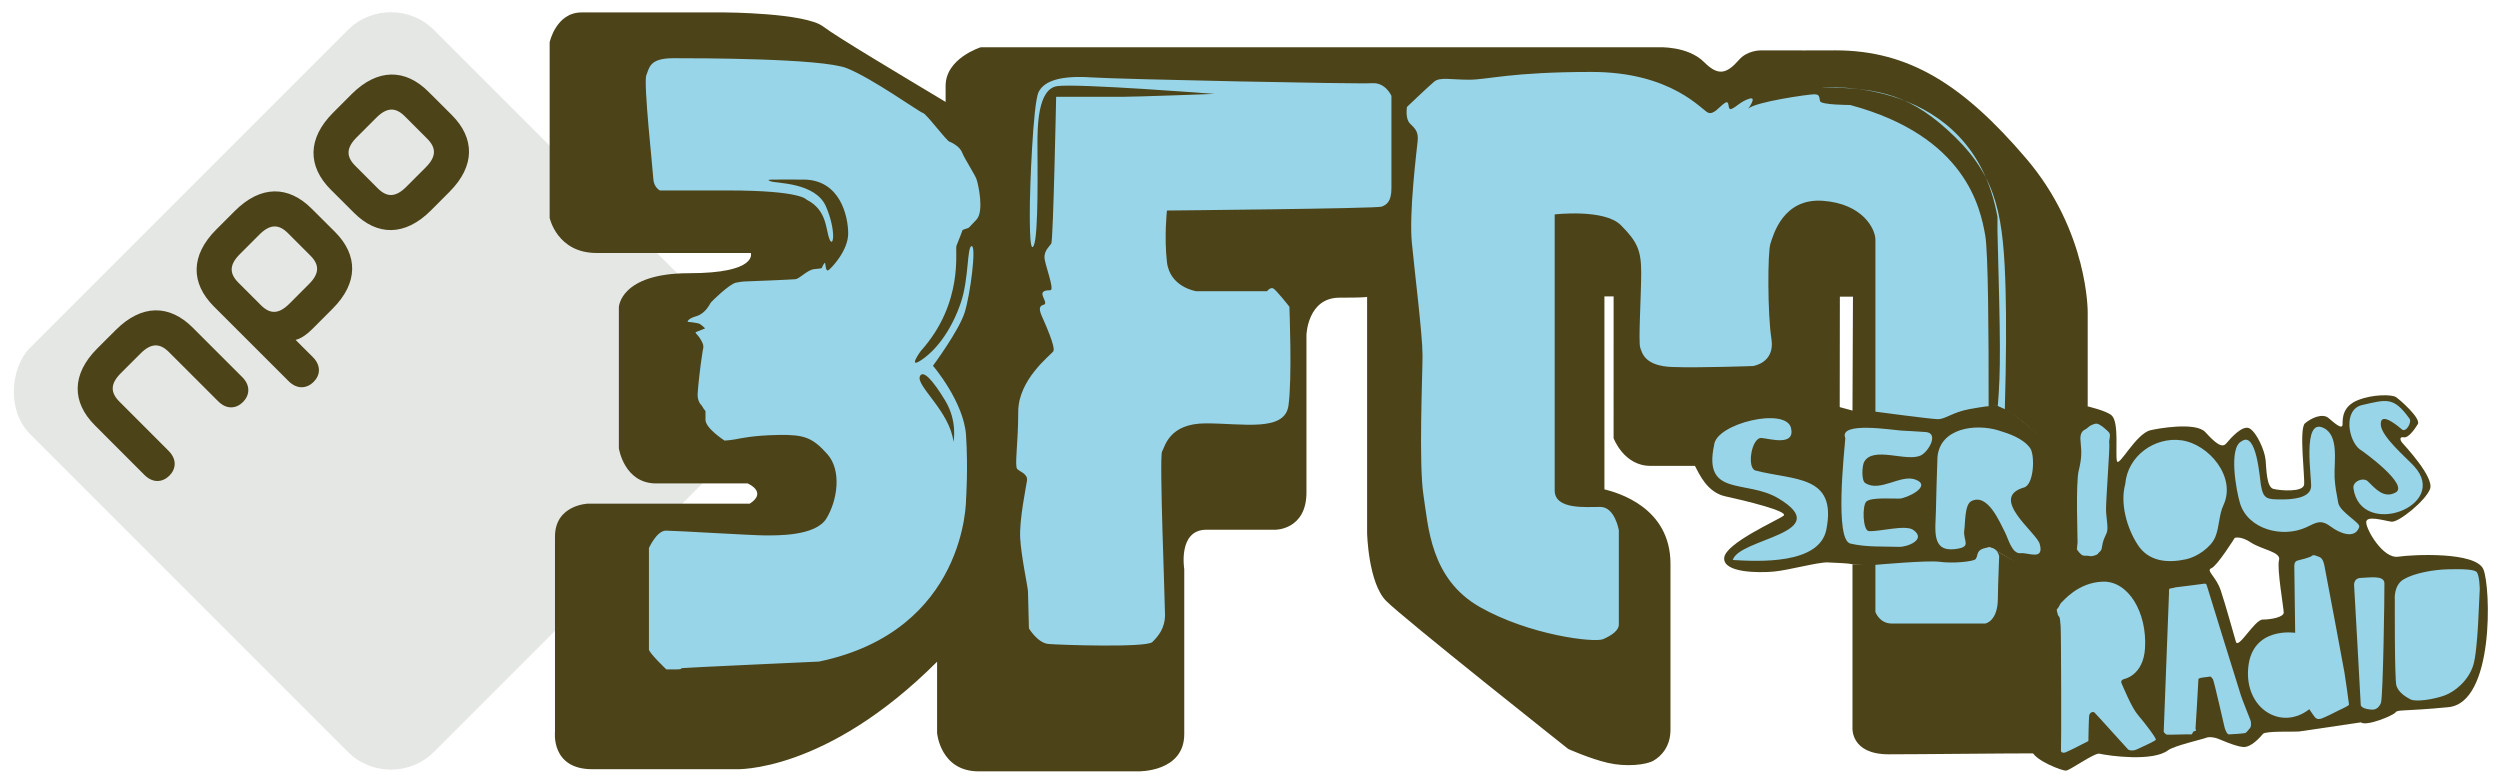 <?xml version="1.0" encoding="UTF-8" standalone="no"?>
<!-- Created with Inkscape (http://www.inkscape.org/) -->
<svg xmlns:dc="http://purl.org/dc/elements/1.1/" xmlns:cc="http://creativecommons.org/ns#" xmlns:rdf="http://www.w3.org/1999/02/22-rdf-syntax-ns#" xmlns:svg="http://www.w3.org/2000/svg" xmlns="http://www.w3.org/2000/svg" xmlns:xlink="http://www.w3.org/1999/xlink" xmlns:sodipodi="http://sodipodi.sourceforge.net/DTD/sodipodi-0.dtd" xmlns:inkscape="http://www.inkscape.org/namespaces/inkscape" width="1028.968" height="322.478" id="svg2" version="1.1" inkscape:version="0.48.2 r9819" sodipodi:docname="NPO_Radio_1_logo_2014.svg">
  <defs id="defs4">
    <clipPath id="clipPath18">
      <path d="m 0,0 1870.88,0 0,1247 L 0,1247 0,0 z" inkscape:connector-curvature="0" id="path20"/>
    </clipPath>
    <defs id="defs3221">
      <polyline id="SVGID_1_" points="0,0 226.484,0 226.66,226.719 0.18,226.719"/>
    </defs>
    <clipPath id="SVGID_2_">
      <use height="1" width="1" y="0" x="0" style="overflow:visible" xlink:href="#SVGID_1_" overflow="visible" id="use3225"/>
    </clipPath>
  </defs>
  <sodipodi:namedview id="base" pagecolor="#ffffff" bordercolor="#666666" borderopacity="1.0" inkscape:pageopacity="0.0" inkscape:pageshadow="2" inkscape:zoom="0.82394415" inkscape:cx="435.48064" inkscape:cy="144.72344" inkscape:document-units="px" inkscape:current-layer="layer1" showgrid="false" fit-margin-top="5" fit-margin-left="5" fit-margin-right="5" fit-margin-bottom="5" inkscape:window-width="1366" inkscape:window-height="706" inkscape:window-x="-8" inkscape:window-y="-8" inkscape:window-maximized="1"/>
  <g inkscape:label="Ebene 1" inkscape:groupmode="layer" id="layer1" transform="translate(-151.228,-189.328)">
    <g id="layer1-9" transform="matrix(0.547,0,0,0.547,153.187,187)" style="fill:#e5e7e4;fill-opacity:1">
      <rect style="fill:#e5e7e4;fill-opacity:1;fill-rule:nonzero;stroke:none" id="rect3273" transform="matrix(0.707,0.707,-0.707,0.707,0,0)" y="-209.436" x="201.535" ry="45.946" height="429.961" width="429.961"/>
    </g>
    <path d="m 326.5,258.164 -8.072,8.078 c -4.312,4.306 -7.9,4.425 -11.74,0.583 l -9.223,-9.244 c -3.848,-3.819 -3.722,-7.431 0.568,-11.719 l 8.075,-8.078 c 4.297,-4.306 7.897,-4.421 11.74,-0.588 l 9.232,9.245 c 3.827,3.818 3.701,7.439 -0.58,11.723 z m 10.688,-21.489 -9.601,-9.577 c -9.506,-9.531 -20.961,-9.699 -31.643,0.989 l -7.603,7.615 c -10.694,10.685 -10.517,22.116 -1.008,31.647 l 9.6,9.573 c 9.518,9.552 20.966,9.719 31.646,-0.965 l 7.605,-7.624 c 10.695,-10.683 10.521,-22.124 1.003,-31.658 m -48.091,48.091 -9.61,-9.569 c -9.518,-9.53 -20.955,-9.707 -31.636,0.988 l -7.613,7.615 c -10.689,10.677 -10.523,22.106 -1.002,31.648 l 30.792,30.771 c 3.557,3.54 7.558,3.021 10.291,0.292 2.731,-2.732 3.193,-6.665 -0.352,-10.226 l -7.087,-7.066 c 1.928,-0.406 4.302,-1.878 7.09,-4.659 l 8.124,-8.139 c 10.703,-10.68 10.518,-22.115 1.003,-31.655 z m -10.113,9.773 c 3.83,3.825 3.71,7.44 -0.59,11.721 l -8.069,8.079 c -4.314,4.302 -7.888,4.42 -11.73,0.577 l -9.239,-9.242 c -3.831,-3.821 -3.722,-7.432 0.573,-11.72 l 8.065,-8.077 c 4.32,-4.308 7.911,-4.411 11.754,-0.584 l 9.236,9.246 m -28.057,49.998 -20.39,-20.38 c -9.53,-9.528 -20.955,-9.707 -31.651,0.983 l -7.615,7.6 c -10.686,10.688 -10.52,22.132 -0.985,31.662 l 20.379,20.4 c 3.565,3.552 7.553,3.021 10.291,0.304 2.722,-2.746 3.195,-6.705 -0.369,-10.238 l -20.201,-20.225 c -3.829,-3.821 -3.716,-7.428 0.59,-11.725 l 8.076,-8.069 c 4.287,-4.305 7.903,-4.43 11.73,-0.586 l 20.209,20.201 c 3.537,3.56 7.494,3.083 10.228,0.358 2.738,-2.74 3.261,-6.731 -0.291,-10.287" style="fill:#4c4319;fill-opacity:1;fill-rule:nonzero;stroke:none" id="path3966" inkscape:connector-curvature="0" sodipodi:nodetypes="cccccccccccccccccccccccccccccccccccccccccccccccccccccc"/>
    <path style="fill:#4c4319" inkscape:connector-curvature="0" d="m 1158.966,480.396 c -18.899,1.798 -20.88,0.899 -21.781,2.155 -0.901,1.265 -12.056,5.885 -14.22,4.088 l -25.561,3.778 c -1.8,0.181 -13.683,-0.305 -14.763,0.958 -1.08,1.259 -4.86,5.759 -8.278,5.395 -3.42,-0.358 -8.821,-2.879 -10.261,-3.416 -1.442,-0.543 -3.599,-0.901 -4.858,-0.358 -1.261,0.541 -13.277,3.311 -15.599,5.094 -6.243,4.803 -24.001,2.406 -28.325,1.444 -1.962,-0.444 -12.059,6.782 -13.683,6.959 -1.619,0.183 -12.482,-4.081 -13.917,-7.678 -1.444,-3.601 -8.876,-71.034 -8.876,-71.034 l 1.236,-7.506 c -0.335,-0.202 -0.579,-0.362 -0.579,-0.362 0,0 -5.043,-2.877 -5.67,-3.328 -0.631,-0.45 -2.248,-1.532 -3.326,-1.892 -1.086,-0.358 -2.882,0.901 -3.966,1.444 -1.073,0.543 -1.261,2.162 -1.979,3.239 -0.72,1.082 -3.78,2.519 -8.817,2.341 -5.041,-0.179 -16.921,0.179 -19.263,0.541 -2.336,0.36 -21.238,-0.362 -22.858,-0.72 -1.619,-0.364 -6.117,-0.543 -10.082,-0.722 -3.959,-0.179 -16.199,3.237 -22.317,3.78 -6.123,0.543 -20.701,0.543 -20.343,-5.58 0.362,-6.123 22.322,-15.66 24.481,-17.464 2.162,-1.798 -16.378,-6.296 -23.938,-7.918 -7.561,-1.619 -10.798,-9.181 -12.604,-12.597 -1.798,-3.422 -1.259,-1.623 -2.336,-4.86 -1.08,-3.244 3.237,-14.763 5.399,-16.925 2.16,-2.16 14.763,-8.278 22.324,-8.638 7.558,-0.362 19.796,4.319 21.238,6.121 1.438,1.798 -0.358,15.119 -0.722,16.197 -0.358,1.082 -2.157,3.244 -5.755,3.244 -0.406,0 -0.819,0.021 -1.231,0.053 -3.22,0.248 -6.333,1.383 -6.333,1.383 l 12.961,-0.718 4.321,-0.72 -0.726,-10.804 2.164,-5.759 5.041,-3.601 8.638,2.343 c 0,0 8.282,0.091 9.27,0.091 0.991,0 24.485,2.696 25.111,2.875 0.634,0.183 2.341,-0.179 2.884,-0.358 0.541,-0.179 7.017,-3.058 14.035,-4.138 7.024,-1.082 8.375,-0.901 11.433,0.716 2.515,1.328 8.722,6.314 12.776,9.964 1.873,-2.227 7.819,-9.089 10.539,-9.691 3.237,-0.726 10.2,-1.32 10.2,-1.32 0,0 8.184,1.867 10.318,3.835 3.124,2.877 1.442,15.843 2.157,18.725 0.72,2.879 7.681,-11.038 13.686,-12.604 2.654,-0.684 18.718,-3.601 22.675,0.722 3.959,4.321 6.845,6.841 8.638,4.681 1.802,-2.157 6.843,-7.925 9.724,-6.119 2.877,1.8 6.117,8.998 6.474,12.962 0.364,3.959 0.364,11.158 3.244,11.88 2.881,0.716 12.24,1.442 12.6,-1.8 0.362,-3.241 -2.16,-23.039 0.362,-25.199 2.515,-2.162 7.196,-4.325 9.718,-2.162 2.515,2.162 5.759,5.039 5.759,2.515 0,-2.515 0,-7.375 6.302,-9.897 6.298,-2.517 14.039,-2.336 15.656,-1.259 1.623,1.08 10.446,8.819 9.002,11.156 -1.444,2.343 -3.959,5.765 -5.761,5.407 -1.797,-0.364 -1.621,1.076 -0.72,2.155 0.897,1.082 13.319,14.222 11.524,19.08 -1.8,4.86 -12.959,13.856 -15.839,13.498 -2.886,-0.362 -10.625,-2.877 -10.44,0.358 0.179,3.244 7.017,14.944 13.136,14.043 6.121,-0.897 32.039,-2.16 35.104,5.22 3.063,7.388 4.5,54.906 -14.401,56.708 m -87.954,-69.663 c 0,0 -7.203,11.524 -9.602,12.477 -2.408,0.972 1.922,3.366 3.839,9.124 1.917,5.759 5.275,17.761 6.241,21.116 0.956,3.366 7.678,-9.11 11.044,-9.11 3.355,0 8.634,-0.962 8.634,-2.881 0,-1.924 -2.884,-18.24 -1.918,-21.6 0.956,-3.368 -7.203,-4.321 -11.524,-7.199 -4.319,-2.884 -6.714,-1.928 -6.714,-1.928" id="path236"/>
    <path style="fill:#4c4319" inkscape:connector-curvature="0" d="m 875.642,210.084 c 14.919,0.044 24.443,-0.027 31.073,-0.027 30.24,0 52.526,14.18 78.382,44.41 25.841,30.229 25.401,63.519 25.401,63.519 v 38.649 c 0,0 -8.268,4.306 -9.695,5.736 -1.444,1.438 -1.183,6.173 -0.709,10.002 0.469,3.816 0.956,12.252 0,14.637 -0.956,2.389 -2.052,20.025 -0.722,22.559 9.484,18.106 -8.12,18.697 -8.12,18.697 l -1.431,0.949 c 0,0 -1.915,2.86 -2.873,6.209 -0.949,3.349 1.438,14.328 1.438,14.328 l 0.469,47.26 c 0.949,1.915 0,2.391 0,2.391 -14.06,0 -47.291,0.389 -60.278,0.389 -15.778,0 -14.894,-10.945 -14.894,-10.945 V 421.576 c 0,0 5.064,0.065 9.436,0.24 4.376,0.171 18.221,4.946 18.221,4.946 l 9.558,-0.962 21.372,-10.236 c 0,0 11.564,7.377 15.86,7.377 4.298,0 12.896,-3.814 5.736,-14.319 -7.159,-10.509 -4.711,-10.029 -1.838,-12.892 2.865,-2.871 7.264,-18.565 -0.846,-26.203 -8.123,-7.638 -12.128,-10.084 -14.515,-11.522 -2.387,-1.431 0,-1.909 -8.59,-1.431 -8.6,0.476 -19.095,5.075 -19.095,5.075 0,0 -15.515,-2.867 -19.339,-2.867 -3.812,0 -15.961,-0.234 -15.961,-0.234 l 0.2,-47.102 h -5.39 c 0,0 -0.063,29.19 -0.063,46.159 0,0 -0.732,1.425 -3.117,2.381 -2.395,0.958 -6.213,2.865 -5.256,5.729 0.958,2.867 2.296,7.941 0.916,13.757 -0.722,3.027 -5.247,1.604 -5.247,1.604 H 883.386 c 0,0 -3.835,-2.94 -1.924,-4.378 1.917,-1.431 5.235,-0.956 8.583,-1.911 3.342,-0.953 3.816,-4.774 3.816,-8.596 0,-6.123 0.505,-8.226 -5.729,-11.964 -2.381,-1.435 -11.951,-0.956 -15.294,0 -3.34,0.953 -12.437,3.351 -16.735,5.254 -4.298,1.911 -6.201,8.12 -7.641,11.465 -1.427,3.338 0.469,10.128 0.469,10.128 h -18.426 c -10.939,0 -15.138,-11.391 -15.138,-11.391 V 311.319 h -3.78 v 79.409 c 5.365,1.368 27.188,7.342 27.188,30.648 v 68.35 c 0,7.005 -3.947,10.945 -7.017,12.696 -3.058,1.758 -11.389,2.633 -18.832,0.878 -7.451,-1.753 -16.211,-5.694 -16.211,-5.694 0,0 -67.472,-53.446 -74.917,-60.895 -7.451,-7.449 -7.887,-28.038 -7.887,-28.038 v -97.152 c -0.379,0.124 -2.387,0.333 -11.385,0.333 -13.143,0 -13.578,15.334 -13.578,15.334 v 64.839 c 0,15.332 -12.7,15.332 -12.7,15.332 h -28.474 c -11.833,0 -9.124,16.211 -9.124,16.211 v 67.902 c 0,15.769 -18.927,15.334 -18.927,15.334 h -65.715 c -15.771,0 -17.087,-15.774 -17.087,-15.774 v -29.352 c -45.999,46.005 -82.797,44.245 -82.797,44.245 h -59.141 c -17.091,0 -15.332,-15.325 -15.332,-15.325 v -80.394 c 0,-13.138 13.578,-13.578 13.578,-13.578 h 66.59 c 7.449,-4.82 -0.878,-8.325 -0.878,-8.325 h -37.681 c -13.14,0 -15.321,-14.458 -15.321,-14.458 v -58.055 c 0,0 0.427,-14.012 28.908,-14.012 28.478,0 25.409,-8.325 25.409,-8.325 h -63.526 c -16.209,0 -19.276,-14.456 -19.276,-14.456 v -72.288 c 0,0 2.631,-12.265 13.147,-12.265 h 58.697 c 0,0 33.311,0.12 40.762,5.818 5.519,4.222 33.075,20.646 50.366,31.012 v -6.599 c 0,-11.391 14.456,-15.889 14.456,-15.889 h 278.994 c 0,0 12.004,-0.617 18.725,6.1 5.784,5.778 9.219,4.967 14.399,-0.96 3.361,-3.843 8.64,-3.843 8.64,-3.843" id="path238"/>
    <path style="fill:#98d5e9" inkscape:connector-curvature="0" d="m 715.922,223.571 c -5.599,0.406 -103.606,-1.593 -115.612,-2.393 -11.987,-0.8 -19.192,1.202 -21.589,5.999 -2.406,4.799 -3.601,41.6 -3.601,45.201 0,3.599 -0.402,22.402 1.604,18.003 1.997,-4.399 1.505,-33.763 1.505,-41.356 0,-7.605 0.088,-23.041 8.091,-24.243 7.996,-1.208 64.801,3.199 64.801,3.199 0,0 -32.404,1.196 -37.992,1.196 h -27.203 c 0,0 -1.202,59.202 -2.004,60.406 -0.8,1.196 -2.804,2.799 -2.804,5.597 0,2.799 4.399,13.593 2.4,13.593 -2,0 -3.603,0.404 -3.197,2.004 0.394,1.604 2.006,3.599 0.394,4.005 -1.595,0.398 -1.991,1.598 -0.8,4.399 1.204,2.799 6.011,13.197 4.81,14.799 -1.206,1.6 -14.405,11.593 -14.405,24.793 0,13.201 -1.598,22.408 -0.402,23.606 1.204,1.2 4.412,1.993 4.003,4.797 -0.404,2.799 -3.195,16.003 -2.799,23.599 0.402,7.596 3.206,20.398 3.206,22 0,1.595 0.392,15.197 0.392,15.197 0,0 3.599,6.007 8,6.401 4.403,0.406 40.398,1.604 42.808,-0.796 2.4,-2.406 5.201,-5.605 5.201,-11.202 0,-5.599 -2.412,-65.201 -1.208,-67.199 1.208,-2.002 2.802,-11.598 18.005,-11.598 15.199,0 32.402,3.599 33.999,-7.207 1.595,-10.8 0.402,-40.794 0.402,-40.794 0,0 -5.603,-7.203 -6.807,-7.605 -1.191,-0.396 -2.395,1.202 -2.395,1.202 h -29.198 c 0,0 -10.798,-1.598 -12,-12 -1.202,-10.398 0,-21.2 0,-21.2 0,0 86.388,-0.796 88.39,-1.598 2.004,-0.796 4.005,-2.002 4.005,-7.603 v -37.996 c -0.002,0 -2.408,-5.603 -7.998,-5.207 m 157.839,159.417 c -3.643,-0.956 -1.684,-13.702 2.498,-13.387 3.317,0.259 13.879,3.534 12.143,-4.071 -2.004,-8.836 -30.996,-1.903 -31.671,6.986 -4.601,21.522 13.208,14.029 26.405,21.903 24.062,14.368 -16.192,16.451 -18.722,25.393 10.533,0.642 35.618,1.943 38.501,-12.475 4.546,-22.696 -13.393,-20.206 -29.154,-24.349 m 64.919,24.433 c -3.187,-2.244 -13.984,0.815 -18.264,0.503 -2.505,-0.196 -2.831,-10.636 -0.968,-12.221 2.071,-1.758 10.791,-1.092 13.505,-1.147 2.905,-0.061 13.812,-5.155 6.618,-7.849 -6.043,-2.275 -14.597,5.384 -20.646,1.425 -1.671,-1.092 -1.271,-7.154 -0.444,-8.682 3.673,-6.698 17.598,0.21 23.393,-2.713 3.239,-1.64 7.432,-9.19 1.976,-9.585 -3.418,-0.259 -6.836,-0.417 -10.269,-0.615 -3.41,-0.2 -25.788,-3.854 -22.846,3.111 -0.455,5.999 -4.433,41.905 2.09,43.412 6.592,1.534 13.338,1.126 20.046,1.349 3.231,0.109 11.509,-2.961 5.809,-6.988 m -58.358,-78.649 c -1.598,-10 -1.598,-35.593 -0.404,-39.192 1.206,-3.601 5.197,-18.802 21.606,-17.603 16.397,1.196 21.595,11.606 21.595,16.005 v 70.779 c 0,0 22.4,3.001 25.584,3.092 3.182,0.091 6.163,-2.881 13.004,-4.121 6.786,-1.221 8.013,-1.221 8.013,-1.221 0.044,-29.794 -0.173,-63.481 -1.41,-70.375 -1.989,-11.196 -7.988,-40.806 -55.586,-53.595 0,0 -12.002,0 -12.397,-1.598 -0.404,-1.61 0,-2.806 -2.41,-2.806 -2.399,0 -24.789,3.197 -27.203,6.003 0,0 4.003,-5.361 0.406,-4.161 -3.599,1.198 -5.203,3.359 -7.201,4.161 -2.004,0.798 -0.406,-4.001 -2.802,-2.402 -2.397,1.6 -4.399,4.795 -6.794,3.993 -2.412,-0.796 -14.81,-16.794 -48.007,-16.794 -33.197,0 -42.799,3.199 -50.4,3.199 -7.594,0 -11.995,-1.196 -14.403,0.8 -2.395,1.993 -11.196,10.4 -11.196,10.4 0,0 -0.794,4.803 1.206,6.796 1.991,2.006 3.591,3.208 3.197,7.203 -0.394,4.001 -3.601,29.438 -2.397,41.842 1.191,12.4 4.397,37.998 4.397,46.401 0,8.394 -1.606,44.795 0.396,57.598 2.004,12.797 2.802,34.395 23.199,45.995 20.406,11.6 47.205,14.805 50.804,13.204 3.597,-1.606 6.403,-3.603 6.403,-6.003 v -38.805 c 0,0 -1.604,-9.598 -7.607,-9.598 -5.997,0 -18.798,1.202 -18.798,-6.796 v -113.597 c 0,0 20.408,-2.397 27.207,4.403 6.796,6.796 8.4,10.4 8.4,19.598 0,9.198 -1.204,28.402 -0.402,30.8 0.796,2.406 1.989,7.598 13.193,7.998 11.208,0.406 33.204,-0.398 33.204,-0.398 0,0 9.2,-1.202 7.603,-11.206 m 93.04,-44.389 c 1.227,46.338 1.393,56.651 0.135,72.021 l 2.892,1.326 c 0.585,-20.036 0.629,-37.358 0.324,-48.554 -0.798,-30 -3.193,-46.237 -20.791,-63.439 -17.605,-17.205 -30.802,-20.398 -54.81,-20.398 0,0 61.84,-5.119 72.248,53.281 m 77.676,140.884 c 4.445,-0.966 10.284,-4.9 12,-9.221 1.726,-4.3 1.452,-9.068 3.324,-13.027 5.407,-11.499 -5.896,-25.123 -17.283,-26.708 -10.867,-1.52 -22.164,6.312 -23.119,18.015 -2.214,8.021 0.709,18.163 5.106,24.951 4.544,7.03 12.351,7.638 19.973,5.99 m -44.991,-4.102 c 0,0 0.863,1.404 1.8,2.139 0.924,0.735 1.598,0.463 2.576,0.526 0.977,0.071 1.271,0.429 2.949,-0.116 1.671,-0.547 1.023,-0.589 2.065,-1.515 1.044,-0.924 0.777,-1.604 1.24,-3.557 0.486,-1.974 0.834,-2.269 1.642,-4.224 0.8,-1.936 -0.213,-6.007 -0.272,-9.67 -0.042,-3.664 1.577,-25.523 1.349,-26.872 -0.221,-1.353 0.16,-1.987 0.24,-3.307 0.099,-1.345 -0.518,-1.713 -1.745,-2.806 -1.214,-1.09 -1.214,-1.09 -2.467,-1.844 -1.259,-0.758 -1.93,-0.482 -3.269,0.088 -1.364,0.566 -1.412,1.229 -3.109,2.096 -1.699,0.874 -1.562,3.553 -1.562,3.553 l 0.328,4.349 c 0,0 0.389,3.37 -0.97,8.588 -1.372,5.228 -0.429,28.857 -0.509,29.851 -0.065,0.991 -0.286,2.722 -0.286,2.722 M 547.248,252.138 c -0.901,-2.33 -3.774,-3.936 -5.201,-4.481 -1.427,-0.533 -9.482,-11.457 -10.911,-11.806 -1.444,-0.364 -20.962,-14.325 -31.347,-18.449 -10.385,-4.117 -61.589,-4.117 -71.438,-4.117 -9.846,0 -9.846,3.936 -11.101,6.986 -1.25,3.044 2.686,39.028 2.873,42.61 0.175,3.576 2.684,4.837 2.684,4.837 h 28.108 c 30.08,0 32.233,3.757 32.233,3.757 8.588,4.3 7.876,12.353 9.486,16.291 1.608,3.936 2.863,-3.395 -1.435,-13.429 -4.298,-10.029 -20.589,-9.491 -22.741,-10.385 -2.149,-0.892 -1.789,-0.714 13.429,-0.714 15.222,0 18.445,15.216 18.445,22.2 0,6.984 -6.803,14.144 -8.053,15.041 -1.254,0.901 -1.254,-2.328 -1.436,-2.869 -0.183,-0.526 -1.08,1.261 -1.259,1.795 -0.181,0.539 -0.718,0.36 -3.399,0.716 -2.686,0.36 -5.906,3.934 -7.518,4.119 -1.614,0.177 -19.518,0.899 -20.055,0.899 -0.537,0 -1.787,0 -4.477,0.532 -2.682,0.543 -10.023,7.699 -10.381,8.238 -0.356,0.537 -2.153,4.475 -5.908,5.55 -3.763,1.08 -3.587,2.326 -3.587,2.326 0,0 4.146,0.362 5.037,0.897 0.903,0.541 2.157,1.795 2.157,1.795 l -3.972,1.61 c 0,0 0.185,0.535 0.899,1.248 0.714,0.722 2.332,3.229 2.332,4.477 0,1.261 -0.185,1.438 -0.185,1.438 0,0 -0.183,1.433 -0.533,3.582 -0.362,2.149 -1.438,11.097 -1.617,14.502 -0.181,3.401 1.617,4.839 1.617,4.839 l 0.888,1.431 0.716,0.892 v 3.585 c 0,3.576 7.878,8.592 7.878,8.592 0,0 2.505,-0.181 4.479,-0.539 1.968,-0.362 7.163,-1.61 17.725,-1.789 10.57,-0.179 13.97,1.067 20.053,7.874 6.083,6.807 4.119,19.16 -0.358,26.498 -4.477,7.342 -20.41,6.98 -25.422,6.98 -5.014,0 -36.885,-1.968 -40.644,-1.968 -3.768,0 -6.986,7.167 -6.986,7.167 v 41.718 c 0,1.427 7.167,8.234 7.167,8.234 h 3.936 c 2.863,0 1.612,-0.362 2.684,-0.543 1.078,-0.179 56.224,-2.682 56.224,-2.682 60.876,-12.715 60.514,-66.784 60.514,-66.784 0,0 0.888,-12.53 0,-26.319 -0.901,-13.789 -13.614,-28.653 -13.614,-28.653 0,0 10.745,-14.502 13.075,-22.016 2.328,-7.527 4.839,-27.222 2.865,-27.222 -1.966,0 -1.08,13.252 -4.477,23.279 -3.395,10.027 -9.135,18.623 -15.759,23.275 -6.615,4.658 -0.707,-3.401 -0.707,-3.401 17.897,-19.872 13.961,-41.718 14.681,-43.326 0.72,-1.619 2.505,-6.445 2.505,-6.445 0,0 1.252,-0.543 1.974,-0.72 0.705,-0.175 0.537,-0.175 3.757,-3.576 3.216,-3.404 0.72,-14.681 0,-16.651 -0.718,-1.974 -5.014,-8.6 -5.9,-10.928 m -17.371,92.027 c 1.261,-2.682 5.197,1.442 10.383,10.027 5.197,8.598 3.41,17.013 3.41,17.013 -1.444,-12.532 -15.605,-23.17 -13.793,-27.041 m 592.405,62.044 c 0.572,-1.73 -7.998,-6.115 -8.67,-9.952 -0.636,-3.563 -1.313,-6.721 -1.48,-10.41 -0.303,-6.237 1.96,-17.19 -4.5,-20.36 -9.114,-4.517 -4.769,21.071 -5.195,24.401 -0.598,4.654 -8.261,5.039 -12.389,5.003 -5.679,-0.044 -7.283,-0.095 -8.257,-5.946 -0.431,-2.547 -1.779,-22.448 -7.931,-17.994 -5.458,2.522 -2.233,20.305 -0.69,25.424 3.275,10.895 17.506,14.498 27.308,9.985 4.172,-1.926 5.868,-3.479 10.358,-0.095 2.839,2.141 9.627,5.435 11.446,-0.057 m 0.743,20.981 c -3.418,0.08 -2.846,3.454 -2.846,3.454 0,0 2.675,47.041 2.709,48.729 0.046,1.686 3.97,2.075 4.955,2.046 0.977,-0.032 2.425,-0.537 3.351,-2.745 0.909,-2.204 1.518,-45.934 1.438,-49.312 -0.101,-3.387 -6.186,-2.258 -9.606,-2.172 m 21.859,-45.938 c -3.244,-3.566 -13.536,-12.187 -13.745,-17.159 -0.259,-6.043 8.211,1.6 8.742,2.023 1.665,1.294 4.149,-2.983 3.079,-4.469 -6.567,-9.145 -9.373,-7.897 -19.474,-5.611 -7.874,1.808 -5.784,14.447 -1.067,18.179 1.518,0.907 20.566,14.725 14.801,17.84 -4.837,2.621 -8.346,-1.638 -11.385,-4.589 -1.899,-1.844 -6.34,-0.031 -5.95,2.827 2.894,20.935 39.928,7.401 24.999,-9.042 m -37.011,40.573 c -0.665,-3.027 -1.821,-3.189 -2.793,-3.54 -0.975,-0.364 -1.751,-0.726 -2.317,-0.141 -0.56,0.575 -4.778,1.656 -5.748,1.871 -0.956,0.208 -1.505,0.991 -1.469,2.317 0.034,1.326 0.358,27.464 0.358,27.464 0,0 -17.615,-2.778 -19.31,14.203 -1.686,16.973 13.595,26.293 25.123,17.241 0,0 1.602,2.429 2.208,3.176 0.596,0.741 1.36,1.109 2.711,0.697 1.339,-0.419 5.713,-2.623 6.864,-3.222 1.135,-0.606 4.563,-2.023 4.557,-2.591 -0.015,-0.577 -1.652,-11.951 -1.888,-13.271 -0.23,-1.339 -7.647,-41.175 -8.295,-44.203 m -83.425,48.765 c -0.617,-1.322 0.924,-1.739 0.924,-1.739 0,0 8.053,-1.339 8.729,-12.776 0.869,-14.727 -6.872,-27.615 -17.279,-27.34 -10.394,0.257 -16.563,8.217 -17.125,8.607 -0.573,0.406 -1.103,2.141 -1.678,2.522 -0.562,0.389 0.044,1.72 0.044,1.72 0,0 0.025,0.949 0.623,1.505 0.585,0.543 0.45,2.467 0.671,3.784 0.24,1.332 0.326,50.232 0.16,51.198 -0.173,0.941 0.796,1.318 1.943,0.897 1.151,-0.415 9.329,-4.62 9.329,-4.62 0,0 0.156,-9.314 0.316,-10.474 0.166,-1.147 1.486,-1.949 2.275,-1.193 0.796,0.732 13.105,14.502 13.69,15.05 0.594,0.562 2.136,0.711 3.488,0.105 1.328,-0.606 7.611,-3.422 7.988,-4.005 0.358,-0.575 -4.83,-7.304 -7.394,-10.276 -2.597,-2.987 -6.083,-11.654 -6.704,-12.964 m -40.152,-80.615 c 4.153,-1.189 4.546,-13.328 2.545,-16.169 -2.823,-3.991 -8.64,-5.988 -13.109,-7.342 -9.564,-2.877 -23.951,-0.924 -25.054,10.947 -0.255,7.432 -0.486,14.868 -0.642,22.307 -0.16,7.523 -1.955,16.773 7.763,15.633 7.462,-0.876 3.206,-3.311 3.928,-7.944 0.425,-2.726 0.08,-10.368 2.867,-11.802 6.748,-3.488 11.686,8.63 13.801,12.669 1.515,2.892 2.892,9.133 6.561,8.741 3.027,-0.33 9.768,3.197 7.8,-3.808 -1.28,-4.69 -21.118,-19.002 -6.46,-23.233 m 89.314,85.706 c -0.815,-2.452 -13.858,-44.563 -14.06,-45.315 -0.215,-0.751 -0.419,-0.949 -1.562,-0.728 -1.16,0.217 -11.351,1.438 -11.351,1.438 0,0 -1.326,0.417 -2.109,0.438 -0.764,0.019 -0.543,1.678 -0.543,1.678 l -2.189,57.373 c 0,0 0.617,0.949 1.196,1.116 0.579,0.183 9.249,-0.223 10.008,-0.067 0.777,0.179 0.551,-1.339 1.524,-1.36 0.964,-0.021 0.358,-0.97 0.358,-0.97 0,0 1.233,-19.63 1.198,-20.387 0,-0.758 4.033,-0.863 4.605,-1.073 0.573,-0.194 0.968,0.549 1.385,1.109 0.406,0.564 4.529,18.722 4.75,19.665 0.21,0.949 1.029,3.025 1.796,3.004 0.789,-0.019 6.18,-0.351 6.742,-0.556 0.57,-0.198 1.126,-1.166 1.89,-1.953 0.728,-0.779 0.493,-2.667 0.29,-3.233 -0.208,-0.568 -3.092,-7.727 -3.928,-10.177 M 967.454,415.131 c -3.033,1.015 -1.997,3.254 -3.081,4.321 -1.069,1.082 -9.665,1.838 -14.673,1.116 -5.02,-0.716 -26.584,1.246 -26.584,1.246 v 19.364 c 0,0 1.598,4.795 6.796,4.795 h 38.394 c 0,0 5.216,-0.804 5.216,-10.398 0,-2.564 0.131,-6.319 0.537,-17.344 -0.002,-0.002 -0.846,-5.014 -6.605,-3.1 m 203.17,9.663 c -1.004,-1.183 -6.155,-1.292 -12.029,-1.145 -5.862,0.154 -13.658,1.551 -18,4.094 -4.346,2.517 -3.688,8.535 -3.688,8.535 0,0 -0.147,32.614 0.655,35.26 0.808,2.627 3.553,4.496 5.778,5.643 2.233,1.156 9.539,0.007 13.904,-1.553 4.353,-1.566 9.878,-6.049 11.913,-12.395 2.042,-6.331 2.454,-28.567 2.646,-30.259 0.217,-1.69 -0.173,-6.999 -1.179,-8.179" id="path240"/>
  </g>
<style xmlns="" type="text/css" id="undefined"/></svg>